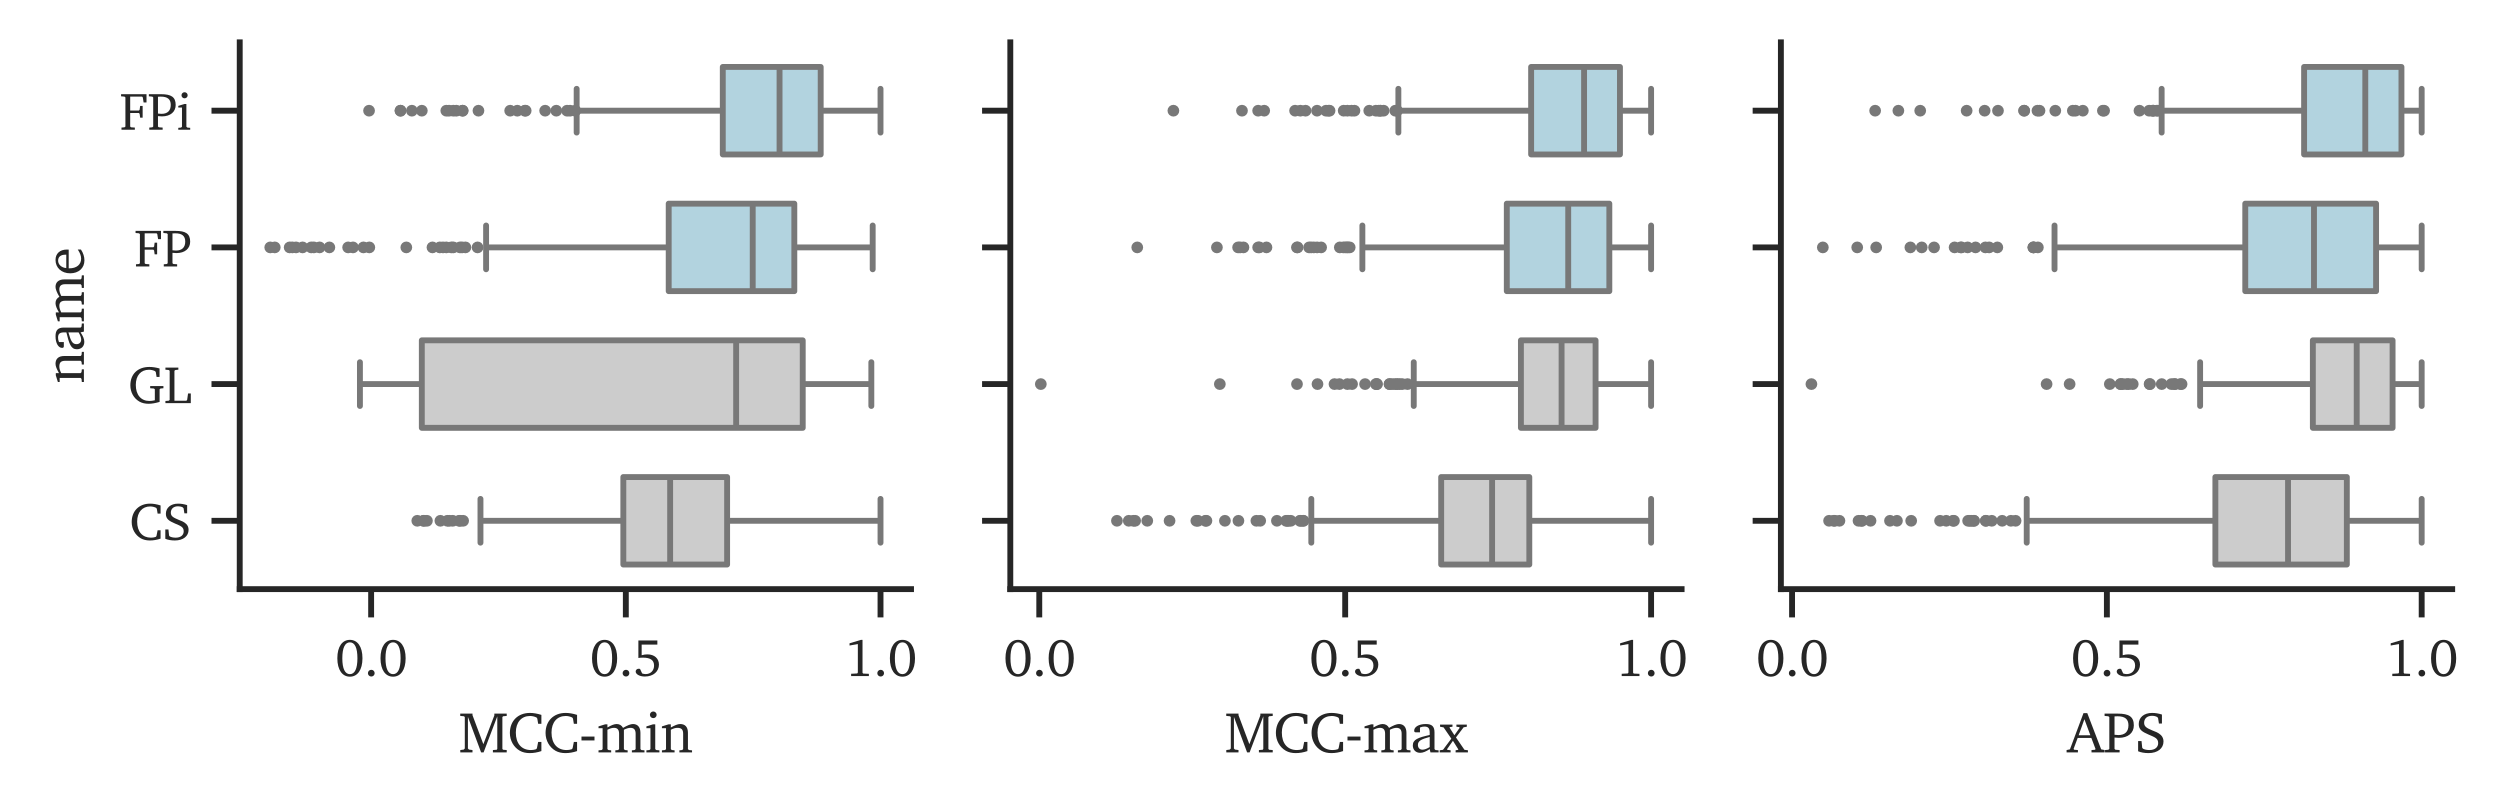 <?xml version="1.0" encoding="utf-8" standalone="no"?>
<!DOCTYPE svg PUBLIC "-//W3C//DTD SVG 1.1//EN"
  "http://www.w3.org/Graphics/SVG/1.1/DTD/svg11.dtd">
<svg xmlns:xlink="http://www.w3.org/1999/xlink" width="425.044pt" height="137.216pt" viewBox="0 0 425.044 137.216" xmlns="http://www.w3.org/2000/svg" version="1.1">
 <defs>
  <style type="text/css">*{stroke-linejoin: round; stroke-linecap: butt}</style>
 </defs>
 <g id="figure_1">
  <g id="patch_1">
   <path d="M 0 137.216 
L 425.044 137.216 
L 425.044 0 
L 0 0 
L 0 137.216 
z
" style="fill: none"/>
  </g>
  <g id="axes_1">
   <g id="patch_2">
    <path d="M 40.758 100.164 
L 154.891 100.164 
L 154.891 7.2 
L 40.758 7.2 
L 40.758 100.164 
z
" style="fill: none"/>
   </g>
   <g id="matplotlib.axis_1">
    <g id="xtick_1">
     <g id="line2d_1">
      <defs>
       <path id="m1a6417aed7" d="M 0 0 
L 0 4.8 
" style="stroke: #262626"/>
      </defs>
      <g>
       <use xlink:href="#m1a6417aed7" x="63.099" y="100.164" style="fill: #262626; stroke: #262626"/>
      </g>
     </g>
     <g id="text_1">
      <!-- 0.0 -->
      <g style="fill: #262626" transform="translate(56.984 114.94) scale(0.088 -0.088)">
       <defs>
        <path id="CharterBT-Roman-30" d="M 1779 4371 
C 864 4371 262 3565 262 2150 
C 262 736 864 -77 1779 -77 
C 2694 -77 3296 736 3296 2150 
C 3296 3565 2694 4371 1779 4371 
z
M 1779 4070 
C 2368 4070 2688 3418 2688 2150 
C 2688 883 2368 230 1779 230 
C 1190 230 864 877 864 2144 
C 864 3418 1190 4070 1779 4070 
z
" transform="scale(0.016)"/>
        <path id="CharterBT-Roman-2e" d="M 890 755 
C 666 755 480 576 480 346 
C 480 115 666 -58 890 -58 
C 1114 -58 1293 122 1293 346 
C 1293 576 1114 755 890 755 
z
" transform="scale(0.016)"/>
       </defs>
       <use xlink:href="#CharterBT-Roman-30"/>
       <use xlink:href="#CharterBT-Roman-2e" transform="translate(55.6 0)"/>
       <use xlink:href="#CharterBT-Roman-30" transform="translate(83.4 0)"/>
      </g>
     </g>
    </g>
    <g id="xtick_2">
     <g id="line2d_2">
      <g>
       <use xlink:href="#m1a6417aed7" x="106.401" y="100.164" style="fill: #262626; stroke: #262626"/>
      </g>
     </g>
     <g id="text_2">
      <!-- 0.5 -->
      <g style="fill: #262626" transform="translate(100.286 114.94) scale(0.088 -0.088)">
       <defs>
        <path id="CharterBT-Roman-35" d="M 646 4294 
L 646 2182 
C 787 2208 973 2221 1210 2221 
C 2099 2221 2541 1920 2541 1261 
C 2541 666 2131 237 1530 237 
C 1389 237 1242 262 1101 314 
L 845 864 
C 781 877 730 883 691 883 
C 474 883 320 742 320 544 
C 320 237 762 -58 1421 -58 
C 2470 -58 3130 563 3130 1389 
C 3130 2118 2586 2618 1728 2618 
C 1523 2618 1293 2586 1043 2515 
L 1043 3795 
L 2938 3795 
L 2938 4294 
L 646 4294 
z
" transform="scale(0.016)"/>
       </defs>
       <use xlink:href="#CharterBT-Roman-30"/>
       <use xlink:href="#CharterBT-Roman-2e" transform="translate(55.6 0)"/>
       <use xlink:href="#CharterBT-Roman-35" transform="translate(83.4 0)"/>
      </g>
     </g>
    </g>
    <g id="xtick_3">
     <g id="line2d_3">
      <g>
       <use xlink:href="#m1a6417aed7" x="149.703" y="100.164" style="fill: #262626; stroke: #262626"/>
      </g>
     </g>
     <g id="text_3">
      <!-- 1.0 -->
      <g style="fill: #262626" transform="translate(143.588 114.94) scale(0.088 -0.088)">
       <defs>
        <path id="CharterBT-Roman-31" d="M 1990 4371 
L 602 3955 
L 602 3686 
L 1606 3866 
L 1606 422 
L 1530 314 
L 794 275 
L 794 0 
L 2938 0 
L 2938 269 
L 2246 301 
L 2170 397 
L 2170 4371 
L 1990 4371 
z
" transform="scale(0.016)"/>
       </defs>
       <use xlink:href="#CharterBT-Roman-31"/>
       <use xlink:href="#CharterBT-Roman-2e" transform="translate(55.6 0)"/>
       <use xlink:href="#CharterBT-Roman-30" transform="translate(83.4 0)"/>
      </g>
     </g>
    </g>
    <g id="text_4">
     <!-- MCC-min -->
     <g style="fill: #262626" transform="translate(77.952 127.923) scale(0.096 -0.096)">
      <defs>
       <path id="CharterBT-Roman-4d" d="M 198 0 
L 1549 0 
L 1549 262 
L 1158 314 
L 1043 435 
L 1043 3930 
L 2502 0 
L 2778 0 
L 4294 3994 
L 4294 384 
L 4230 294 
L 3808 262 
L 3808 0 
L 5338 0 
L 5338 262 
L 4934 294 
L 4858 384 
L 4858 3910 
L 4934 4000 
L 5338 4038 
L 5338 4294 
L 3968 4294 
L 3968 4096 
L 2752 909 
L 1549 4122 
L 1549 4294 
L 192 4294 
L 192 4038 
L 614 4000 
L 698 3910 
L 698 435 
L 582 314 
L 198 262 
L 198 0 
z
" transform="scale(0.016)"/>
       <path id="CharterBT-Roman-43" d="M 3763 147 
L 3763 1158 
L 3405 1158 
L 3264 448 
L 3162 346 
C 2970 288 2784 262 2605 262 
C 1568 262 934 979 934 2195 
C 934 3341 1555 4032 2509 4032 
C 2758 4032 2989 3974 3226 3866 
L 3309 3750 
L 3405 3168 
L 3763 3168 
L 3763 4154 
C 3296 4301 2874 4371 2496 4371 
C 1165 4371 275 3482 275 2150 
C 275 1312 698 570 1382 179 
C 1677 13 2048 -77 2470 -77 
C 2899 -77 3341 0 3763 147 
z
" transform="scale(0.016)"/>
       <path id="CharterBT-Roman-2d" d="M 301 1754 
L 301 1325 
L 1741 1325 
L 1741 1754 
L 301 1754 
z
" transform="scale(0.016)"/>
       <path id="CharterBT-Roman-6d" d="M 2906 2714 
C 2758 2995 2515 3142 2202 3142 
C 1933 3142 1600 3008 1178 2758 
L 1178 3110 
L 934 3110 
L 192 2880 
L 192 2682 
L 646 2682 
L 646 365 
L 538 262 
L 192 230 
L 192 0 
L 1594 0 
L 1594 230 
L 1286 262 
L 1178 365 
L 1178 2509 
C 1459 2650 1696 2720 1907 2720 
C 2291 2720 2470 2509 2470 2061 
L 2470 365 
L 2362 262 
L 2054 230 
L 2054 0 
L 3418 0 
L 3418 230 
L 3117 262 
L 3002 365 
L 3002 2509 
C 3277 2643 3520 2720 3725 2720 
C 4122 2720 4301 2509 4301 2061 
L 4301 365 
L 4186 262 
L 3885 230 
L 3885 0 
L 5280 0 
L 5280 230 
L 4941 262 
L 4832 365 
L 4832 2170 
C 4832 2803 4512 3142 4006 3142 
C 3750 3142 3386 2995 2906 2714 
z
" transform="scale(0.016)"/>
       <path id="CharterBT-Roman-69" d="M 986 4531 
C 781 4531 614 4371 614 4160 
C 614 3955 781 3795 986 3795 
C 1190 3795 1357 3955 1357 4160 
C 1357 4365 1190 4531 986 4531 
z
M 960 3110 
L 224 2880 
L 224 2682 
L 672 2682 
L 672 365 
L 563 262 
L 224 230 
L 224 0 
L 1664 0 
L 1664 230 
L 1318 262 
L 1203 365 
L 1203 3110 
L 960 3110 
z
" transform="scale(0.016)"/>
       <path id="CharterBT-Roman-6e" d="M 192 0 
L 1594 0 
L 1594 230 
L 1286 262 
L 1178 365 
L 1178 2509 
C 1453 2650 1690 2720 1894 2720 
C 2368 2720 2541 2528 2541 2061 
L 2541 365 
L 2432 262 
L 2125 230 
L 2125 0 
L 3526 0 
L 3526 230 
L 3181 262 
L 3072 365 
L 3072 2170 
C 3072 2810 2765 3142 2208 3142 
C 1933 3142 1606 2995 1178 2758 
L 1178 3110 
L 934 3110 
L 192 2880 
L 192 2682 
L 646 2682 
L 646 365 
L 538 262 
L 192 230 
L 192 0 
z
" transform="scale(0.016)"/>
      </defs>
      <use xlink:href="#CharterBT-Roman-4d"/>
      <use xlink:href="#CharterBT-Roman-43" transform="translate(86.6 0)"/>
      <use xlink:href="#CharterBT-Roman-43" transform="translate(149.8 0)"/>
      <use xlink:href="#CharterBT-Roman-2d" transform="translate(213 0)"/>
      <use xlink:href="#CharterBT-Roman-6d" transform="translate(244.9 0)"/>
      <use xlink:href="#CharterBT-Roman-69" transform="translate(329.2 0)"/>
      <use xlink:href="#CharterBT-Roman-6e" transform="translate(357.2 0)"/>
     </g>
    </g>
   </g>
   <g id="matplotlib.axis_2">
    <g id="ytick_1">
     <g id="line2d_4">
      <defs>
       <path id="m380ce29322" d="M 0 0 
L -4.8 0 
" style="stroke: #262626"/>
      </defs>
      <g>
       <use xlink:href="#m380ce29322" x="40.758" y="18.82" style="fill: #262626; stroke: #262626"/>
      </g>
     </g>
     <g id="text_5">
      <!-- FPi -->
      <g style="fill: #262626" transform="translate(20.358 22.059) scale(0.088 -0.088)">
       <defs>
        <path id="CharterBT-Roman-46" d="M 211 0 
L 1824 0 
L 1824 262 
L 1370 294 
L 1261 384 
L 1261 2022 
L 2310 2022 
L 2400 1926 
L 2464 1459 
L 2765 1459 
L 2765 2874 
L 2464 2874 
L 2400 2406 
L 2310 2317 
L 1261 2317 
L 1261 4000 
L 2701 4000 
L 2784 3904 
L 2880 3296 
L 3232 3296 
L 3232 4294 
L 160 4294 
L 160 4038 
L 576 4000 
L 685 3910 
L 685 384 
L 576 294 
L 211 262 
L 211 0 
z
" transform="scale(0.016)"/>
        <path id="CharterBT-Roman-50" d="M 211 0 
L 1824 0 
L 1824 262 
L 1370 294 
L 1261 384 
L 1261 1645 
C 1459 1626 1619 1613 1741 1613 
C 2771 1613 3398 2170 3398 2989 
C 3398 3962 2848 4294 1619 4294 
L 160 4294 
L 160 4038 
L 576 4000 
L 685 3910 
L 685 384 
L 576 294 
L 211 262 
L 211 0 
z
M 1261 1952 
L 1261 3987 
C 1376 4000 1491 4000 1594 4000 
C 2413 4000 2803 3686 2803 3002 
C 2803 2298 2413 1920 1683 1920 
C 1587 1920 1446 1933 1261 1952 
z
" transform="scale(0.016)"/>
       </defs>
       <use xlink:href="#CharterBT-Roman-46"/>
       <use xlink:href="#CharterBT-Roman-50" transform="translate(53.7 0)"/>
       <use xlink:href="#CharterBT-Roman-69" transform="translate(109.5 0)"/>
      </g>
     </g>
    </g>
    <g id="ytick_2">
     <g id="line2d_5">
      <g>
       <use xlink:href="#m380ce29322" x="40.758" y="42.062" style="fill: #262626; stroke: #262626"/>
      </g>
     </g>
     <g id="text_6">
      <!-- FP -->
      <g style="fill: #262626" transform="translate(22.822 45.3) scale(0.088 -0.088)">
       <use xlink:href="#CharterBT-Roman-46"/>
       <use xlink:href="#CharterBT-Roman-50" transform="translate(53.7 0)"/>
      </g>
     </g>
    </g>
    <g id="ytick_3">
     <g id="line2d_6">
      <g>
       <use xlink:href="#m380ce29322" x="40.758" y="65.302" style="fill: #262626; stroke: #262626"/>
      </g>
     </g>
     <g id="text_7">
      <!-- GL -->
      <g style="fill: #262626" transform="translate(21.774 68.541) scale(0.088 -0.088)">
       <defs>
        <path id="CharterBT-Roman-47" d="M 2669 2061 
L 2669 1798 
L 3123 1766 
L 3232 1677 
L 3232 346 
C 2982 288 2765 262 2579 262 
C 1574 262 934 986 934 2195 
C 934 3347 1549 4032 2528 4032 
C 2784 4032 3021 3974 3258 3866 
L 3347 3750 
L 3443 3168 
L 3802 3168 
L 3802 4186 
C 3379 4307 2963 4371 2573 4371 
C 1158 4371 275 3501 275 2150 
C 275 1312 691 570 1382 179 
C 1677 13 2054 -77 2483 -77 
C 2861 -77 3302 0 3808 147 
L 3808 1677 
L 3917 1766 
L 4269 1798 
L 4269 2061 
L 2669 2061 
z
" transform="scale(0.016)"/>
        <path id="CharterBT-Roman-4c" d="M 173 0 
L 3238 0 
L 3238 1165 
L 2906 1165 
L 2797 397 
L 2707 294 
L 1261 294 
L 1261 3910 
L 1370 4000 
L 1734 4038 
L 1734 4294 
L 173 4294 
L 173 4038 
L 576 4000 
L 685 3910 
L 685 384 
L 576 294 
L 173 262 
L 173 0 
z
" transform="scale(0.016)"/>
       </defs>
       <use xlink:href="#CharterBT-Roman-47"/>
       <use xlink:href="#CharterBT-Roman-4c" transform="translate(69.4 0)"/>
      </g>
     </g>
    </g>
    <g id="ytick_4">
     <g id="line2d_7">
      <g>
       <use xlink:href="#m380ce29322" x="40.758" y="88.543" style="fill: #262626; stroke: #262626"/>
      </g>
     </g>
     <g id="text_8">
      <!-- CS -->
      <g style="fill: #262626" transform="translate(22.003 91.782) scale(0.088 -0.088)">
       <defs>
        <path id="CharterBT-Roman-53" d="M 384 128 
C 678 0 1075 -77 1536 -77 
C 2560 -77 3194 454 3194 1210 
C 3194 1491 3098 1728 2912 1914 
C 2618 2202 2272 2304 1946 2438 
C 1357 2688 1050 2848 1050 3277 
C 1050 3744 1376 4051 1920 4051 
C 2144 4051 2336 4006 2496 3917 
L 2592 3808 
L 2688 3200 
L 3021 3200 
L 3021 4192 
C 2643 4314 2285 4371 1933 4371 
C 1024 4371 454 3866 454 3142 
C 454 2522 826 2285 1536 1978 
C 2234 1677 2605 1562 2605 1030 
C 2605 582 2259 262 1638 262 
C 1350 262 1107 314 922 410 
L 838 518 
L 762 1254 
L 384 1254 
L 384 128 
z
" transform="scale(0.016)"/>
       </defs>
       <use xlink:href="#CharterBT-Roman-43"/>
       <use xlink:href="#CharterBT-Roman-53" transform="translate(63.2 0)"/>
      </g>
     </g>
    </g>
    <g id="text_9">
     <!-- name -->
     <g style="fill: #262626" transform="translate(14.265 65.245) rotate(-90) scale(0.096 -0.096)">
      <defs>
       <path id="CharterBT-Roman-61" d="M 2138 371 
L 2221 0 
L 3123 0 
L 3123 230 
L 2784 262 
L 2669 365 
L 2669 2221 
C 2669 2867 2387 3142 1715 3142 
C 909 3142 422 2810 422 2419 
C 422 2266 474 2221 621 2221 
L 1062 2221 
L 1062 2758 
C 1235 2829 1389 2861 1549 2861 
C 2010 2861 2138 2650 2138 2144 
L 2138 1939 
C 858 1632 269 1440 269 774 
C 269 294 582 -45 1088 -45 
C 1395 -45 1734 96 2138 371 
z
M 2138 589 
C 1818 403 1555 301 1344 301 
C 1024 301 832 512 832 826 
C 832 1293 1235 1466 2138 1715 
L 2138 589 
z
" transform="scale(0.016)"/>
       <path id="CharterBT-Roman-65" d="M 2867 678 
C 2502 435 2182 307 1862 307 
C 1216 307 787 794 787 1613 
L 787 1683 
L 2861 1683 
C 2867 1754 2867 1818 2867 1882 
C 2867 2669 2413 3142 1715 3142 
C 858 3142 237 2483 237 1517 
C 237 576 819 -58 1664 -58 
C 2067 -58 2483 70 2867 326 
L 2867 678 
z
M 2298 1952 
L 819 1952 
C 858 2496 1222 2854 1632 2854 
C 2061 2854 2298 2573 2298 2054 
L 2298 1952 
z
" transform="scale(0.016)"/>
      </defs>
      <use xlink:href="#CharterBT-Roman-6e"/>
      <use xlink:href="#CharterBT-Roman-61" transform="translate(56.8 0)"/>
      <use xlink:href="#CharterBT-Roman-6d" transform="translate(107.5 0)"/>
      <use xlink:href="#CharterBT-Roman-65" transform="translate(191.8 0)"/>
     </g>
    </g>
   </g>
   <g id="patch_3">
    <path d="M 122.886 11.383 
L 122.886 26.258 
L 139.531 26.258 
L 139.531 11.383 
L 122.886 11.383 
z
" clip-path="url(#p6ade46493b)" style="fill: #b2d3df; stroke: #787878; stroke-linejoin: miter"/>
   </g>
   <g id="line2d_8">
    <path d="M 122.886 18.82 
L 98.041 18.82 
" clip-path="url(#p6ade46493b)" style="fill: none; stroke: #787878"/>
   </g>
   <g id="line2d_9">
    <path d="M 139.531 18.82 
L 149.703 18.82 
" clip-path="url(#p6ade46493b)" style="fill: none; stroke: #787878"/>
   </g>
   <g id="line2d_10">
    <path d="M 98.041 15.102 
L 98.041 22.539 
" clip-path="url(#p6ade46493b)" style="fill: none; stroke: #787878; stroke-linecap: round"/>
   </g>
   <g id="line2d_11">
    <path d="M 149.703 15.102 
L 149.703 22.539 
" clip-path="url(#p6ade46493b)" style="fill: none; stroke: #787878; stroke-linecap: round"/>
   </g>
   <g id="line2d_12">
    <defs>
     <path id="mef636eb412" d="M 0 0.5 
C 0.133 0.5 0.26 0.447 0.354 0.354 
C 0.447 0.26 0.5 0.133 0.5 0 
C 0.5 -0.133 0.447 -0.26 0.354 -0.354 
C 0.26 -0.447 0.133 -0.5 0 -0.5 
C -0.133 -0.5 -0.26 -0.447 -0.354 -0.354 
C -0.447 -0.26 -0.5 -0.133 -0.5 0 
C -0.5 0.133 -0.447 0.26 -0.354 0.354 
C -0.26 0.447 -0.133 0.5 0 0.5 
z
" style="stroke: #787878"/>
    </defs>
    <g clip-path="url(#p6ade46493b)">
     <use xlink:href="#mef636eb412" x="81.345" y="18.82" style="fill-opacity: 0; stroke: #787878"/>
     <use xlink:href="#mef636eb412" x="76.346" y="18.82" style="fill-opacity: 0; stroke: #787878"/>
     <use xlink:href="#mef636eb412" x="77.589" y="18.82" style="fill-opacity: 0; stroke: #787878"/>
     <use xlink:href="#mef636eb412" x="70.027" y="18.82" style="fill-opacity: 0; stroke: #787878"/>
     <use xlink:href="#mef636eb412" x="87.949" y="18.82" style="fill-opacity: 0; stroke: #787878"/>
     <use xlink:href="#mef636eb412" x="96.409" y="18.82" style="fill-opacity: 0; stroke: #787878"/>
     <use xlink:href="#mef636eb412" x="77.067" y="18.82" style="fill-opacity: 0; stroke: #787878"/>
     <use xlink:href="#mef636eb412" x="86.738" y="18.82" style="fill-opacity: 0; stroke: #787878"/>
     <use xlink:href="#mef636eb412" x="97.818" y="18.82" style="fill-opacity: 0; stroke: #787878"/>
     <use xlink:href="#mef636eb412" x="89.228" y="18.82" style="fill-opacity: 0; stroke: #787878"/>
     <use xlink:href="#mef636eb412" x="75.878" y="18.82" style="fill-opacity: 0; stroke: #787878"/>
     <use xlink:href="#mef636eb412" x="62.745" y="18.82" style="fill-opacity: 0; stroke: #787878"/>
     <use xlink:href="#mef636eb412" x="71.716" y="18.82" style="fill-opacity: 0; stroke: #787878"/>
     <use xlink:href="#mef636eb412" x="96.923" y="18.82" style="fill-opacity: 0; stroke: #787878"/>
     <use xlink:href="#mef636eb412" x="92.685" y="18.82" style="fill-opacity: 0; stroke: #787878"/>
     <use xlink:href="#mef636eb412" x="89.375" y="18.82" style="fill-opacity: 0; stroke: #787878"/>
     <use xlink:href="#mef636eb412" x="78.654" y="18.82" style="fill-opacity: 0; stroke: #787878"/>
     <use xlink:href="#mef636eb412" x="78.654" y="18.82" style="fill-opacity: 0; stroke: #787878"/>
     <use xlink:href="#mef636eb412" x="94.578" y="18.82" style="fill-opacity: 0; stroke: #787878"/>
     <use xlink:href="#mef636eb412" x="68.091" y="18.82" style="fill-opacity: 0; stroke: #787878"/>
     <use xlink:href="#mef636eb412" x="68.091" y="18.82" style="fill-opacity: 0; stroke: #787878"/>
    </g>
   </g>
   <g id="patch_4">
    <path d="M 113.691 34.624 
L 113.691 49.499 
L 135.048 49.499 
L 135.048 34.624 
L 113.691 34.624 
z
" clip-path="url(#p6ade46493b)" style="fill: #b2d3df; stroke: #787878; stroke-linejoin: miter"/>
   </g>
   <g id="line2d_13">
    <path d="M 113.691 42.062 
L 82.645 42.062 
" clip-path="url(#p6ade46493b)" style="fill: none; stroke: #787878"/>
   </g>
   <g id="line2d_14">
    <path d="M 135.048 42.062 
L 148.372 42.062 
" clip-path="url(#p6ade46493b)" style="fill: none; stroke: #787878"/>
   </g>
   <g id="line2d_15">
    <path d="M 82.645 38.343 
L 82.645 45.78 
" clip-path="url(#p6ade46493b)" style="fill: none; stroke: #787878; stroke-linecap: round"/>
   </g>
   <g id="line2d_16">
    <path d="M 148.372 38.343 
L 148.372 45.78 
" clip-path="url(#p6ade46493b)" style="fill: none; stroke: #787878; stroke-linecap: round"/>
   </g>
   <g id="line2d_17">
    <g clip-path="url(#p6ade46493b)">
     <use xlink:href="#mef636eb412" x="74.777" y="42.062" style="fill-opacity: 0; stroke: #787878"/>
     <use xlink:href="#mef636eb412" x="52.912" y="42.062" style="fill-opacity: 0; stroke: #787878"/>
     <use xlink:href="#mef636eb412" x="60.014" y="42.062" style="fill-opacity: 0; stroke: #787878"/>
     <use xlink:href="#mef636eb412" x="53.365" y="42.062" style="fill-opacity: 0; stroke: #787878"/>
     <use xlink:href="#mef636eb412" x="49.714" y="42.062" style="fill-opacity: 0; stroke: #787878"/>
     <use xlink:href="#mef636eb412" x="50.328" y="42.062" style="fill-opacity: 0; stroke: #787878"/>
     <use xlink:href="#mef636eb412" x="62.791" y="42.062" style="fill-opacity: 0; stroke: #787878"/>
     <use xlink:href="#mef636eb412" x="45.945" y="42.062" style="fill-opacity: 0; stroke: #787878"/>
     <use xlink:href="#mef636eb412" x="77.067" y="42.062" style="fill-opacity: 0; stroke: #787878"/>
     <use xlink:href="#mef636eb412" x="75.878" y="42.062" style="fill-opacity: 0; stroke: #787878"/>
     <use xlink:href="#mef636eb412" x="49.247" y="42.062" style="fill-opacity: 0; stroke: #787878"/>
     <use xlink:href="#mef636eb412" x="46.715" y="42.062" style="fill-opacity: 0; stroke: #787878"/>
     <use xlink:href="#mef636eb412" x="69.081" y="42.062" style="fill-opacity: 0; stroke: #787878"/>
     <use xlink:href="#mef636eb412" x="78.565" y="42.062" style="fill-opacity: 0; stroke: #787878"/>
     <use xlink:href="#mef636eb412" x="54.335" y="42.062" style="fill-opacity: 0; stroke: #787878"/>
     <use xlink:href="#mef636eb412" x="79.128" y="42.062" style="fill-opacity: 0; stroke: #787878"/>
     <use xlink:href="#mef636eb412" x="73.526" y="42.062" style="fill-opacity: 0; stroke: #787878"/>
     <use xlink:href="#mef636eb412" x="78.21" y="42.062" style="fill-opacity: 0; stroke: #787878"/>
     <use xlink:href="#mef636eb412" x="59.188" y="42.062" style="fill-opacity: 0; stroke: #787878"/>
     <use xlink:href="#mef636eb412" x="75.321" y="42.062" style="fill-opacity: 0; stroke: #787878"/>
     <use xlink:href="#mef636eb412" x="55.998" y="42.062" style="fill-opacity: 0; stroke: #787878"/>
     <use xlink:href="#mef636eb412" x="81.193" y="42.062" style="fill-opacity: 0; stroke: #787878"/>
     <use xlink:href="#mef636eb412" x="76.729" y="42.062" style="fill-opacity: 0; stroke: #787878"/>
     <use xlink:href="#mef636eb412" x="61.791" y="42.062" style="fill-opacity: 0; stroke: #787878"/>
     <use xlink:href="#mef636eb412" x="51.44" y="42.062" style="fill-opacity: 0; stroke: #787878"/>
    </g>
   </g>
   <g id="patch_5">
    <path d="M 71.716 57.865 
L 71.716 72.74 
L 136.478 72.74 
L 136.478 57.865 
L 71.716 57.865 
z
" clip-path="url(#p6ade46493b)" style="fill: #cccccc; stroke: #787878; stroke-linejoin: miter"/>
   </g>
   <g id="line2d_18">
    <path d="M 71.716 65.302 
L 61.195 65.302 
" clip-path="url(#p6ade46493b)" style="fill: none; stroke: #787878"/>
   </g>
   <g id="line2d_19">
    <path d="M 136.478 65.302 
L 148.142 65.302 
" clip-path="url(#p6ade46493b)" style="fill: none; stroke: #787878"/>
   </g>
   <g id="line2d_20">
    <path d="M 61.195 61.584 
L 61.195 69.021 
" clip-path="url(#p6ade46493b)" style="fill: none; stroke: #787878; stroke-linecap: round"/>
   </g>
   <g id="line2d_21">
    <path d="M 148.142 61.584 
L 148.142 69.021 
" clip-path="url(#p6ade46493b)" style="fill: none; stroke: #787878; stroke-linecap: round"/>
   </g>
   <g id="line2d_22"/>
   <g id="patch_6">
    <path d="M 105.977 81.106 
L 105.977 95.981 
L 123.623 95.981 
L 123.623 81.106 
L 105.977 81.106 
z
" clip-path="url(#p6ade46493b)" style="fill: #cccccc; stroke: #787878; stroke-linejoin: miter"/>
   </g>
   <g id="line2d_23">
    <path d="M 105.977 88.543 
L 81.688 88.543 
" clip-path="url(#p6ade46493b)" style="fill: none; stroke: #787878"/>
   </g>
   <g id="line2d_24">
    <path d="M 123.623 88.543 
L 149.703 88.543 
" clip-path="url(#p6ade46493b)" style="fill: none; stroke: #787878"/>
   </g>
   <g id="line2d_25">
    <path d="M 81.688 84.825 
L 81.688 92.262 
" clip-path="url(#p6ade46493b)" style="fill: none; stroke: #787878; stroke-linecap: round"/>
   </g>
   <g id="line2d_26">
    <path d="M 149.703 84.825 
L 149.703 92.262 
" clip-path="url(#p6ade46493b)" style="fill: none; stroke: #787878; stroke-linecap: round"/>
   </g>
   <g id="line2d_27">
    <g clip-path="url(#p6ade46493b)">
     <use xlink:href="#mef636eb412" x="76.972" y="88.543" style="fill-opacity: 0; stroke: #787878"/>
     <use xlink:href="#mef636eb412" x="78.74" y="88.543" style="fill-opacity: 0; stroke: #787878"/>
     <use xlink:href="#mef636eb412" x="71.988" y="88.543" style="fill-opacity: 0; stroke: #787878"/>
     <use xlink:href="#mef636eb412" x="78.058" y="88.543" style="fill-opacity: 0; stroke: #787878"/>
     <use xlink:href="#mef636eb412" x="78.235" y="88.543" style="fill-opacity: 0; stroke: #787878"/>
     <use xlink:href="#mef636eb412" x="72.584" y="88.543" style="fill-opacity: 0; stroke: #787878"/>
     <use xlink:href="#mef636eb412" x="76.387" y="88.543" style="fill-opacity: 0; stroke: #787878"/>
     <use xlink:href="#mef636eb412" x="72.085" y="88.543" style="fill-opacity: 0; stroke: #787878"/>
     <use xlink:href="#mef636eb412" x="74.872" y="88.543" style="fill-opacity: 0; stroke: #787878"/>
     <use xlink:href="#mef636eb412" x="70.946" y="88.543" style="fill-opacity: 0; stroke: #787878"/>
     <use xlink:href="#mef636eb412" x="76.061" y="88.543" style="fill-opacity: 0; stroke: #787878"/>
    </g>
   </g>
   <g id="line2d_28">
    <path d="M 132.536 11.383 
L 132.536 26.258 
" clip-path="url(#p6ade46493b)" style="fill: none; stroke: #787878"/>
   </g>
   <g id="line2d_29">
    <path d="M 127.976 34.624 
L 127.976 49.499 
" clip-path="url(#p6ade46493b)" style="fill: none; stroke: #787878"/>
   </g>
   <g id="line2d_30">
    <path d="M 125.158 57.865 
L 125.158 72.74 
" clip-path="url(#p6ade46493b)" style="fill: none; stroke: #787878"/>
   </g>
   <g id="line2d_31">
    <path d="M 113.936 81.106 
L 113.936 95.981 
" clip-path="url(#p6ade46493b)" style="fill: none; stroke: #787878"/>
   </g>
   <g id="patch_7">
    <path d="M 40.758 100.164 
L 40.758 7.2 
" style="fill: none; stroke: #262626; stroke-linejoin: miter; stroke-linecap: square"/>
   </g>
   <g id="patch_8">
    <path d="M 40.758 100.164 
L 154.891 100.164 
" style="fill: none; stroke: #262626; stroke-linejoin: miter; stroke-linecap: square"/>
   </g>
  </g>
  <g id="axes_2">
   <g id="patch_9">
    <path d="M 171.77 100.164 
L 285.903 100.164 
L 285.903 7.2 
L 171.77 7.2 
L 171.77 100.164 
z
" style="fill: none"/>
   </g>
   <g id="matplotlib.axis_3">
    <g id="xtick_4">
     <g id="line2d_32">
      <g>
       <use xlink:href="#m1a6417aed7" x="176.695" y="100.164" style="fill: #262626; stroke: #262626"/>
      </g>
     </g>
     <g id="text_10">
      <!-- 0.0 -->
      <g style="fill: #262626" transform="translate(170.58 114.94) scale(0.088 -0.088)">
       <use xlink:href="#CharterBT-Roman-30"/>
       <use xlink:href="#CharterBT-Roman-2e" transform="translate(55.6 0)"/>
       <use xlink:href="#CharterBT-Roman-30" transform="translate(83.4 0)"/>
      </g>
     </g>
    </g>
    <g id="xtick_5">
     <g id="line2d_33">
      <g>
       <use xlink:href="#m1a6417aed7" x="228.705" y="100.164" style="fill: #262626; stroke: #262626"/>
      </g>
     </g>
     <g id="text_11">
      <!-- 0.5 -->
      <g style="fill: #262626" transform="translate(222.59 114.94) scale(0.088 -0.088)">
       <use xlink:href="#CharterBT-Roman-30"/>
       <use xlink:href="#CharterBT-Roman-2e" transform="translate(55.6 0)"/>
       <use xlink:href="#CharterBT-Roman-35" transform="translate(83.4 0)"/>
      </g>
     </g>
    </g>
    <g id="xtick_6">
     <g id="line2d_34">
      <g>
       <use xlink:href="#m1a6417aed7" x="280.716" y="100.164" style="fill: #262626; stroke: #262626"/>
      </g>
     </g>
     <g id="text_12">
      <!-- 1.0 -->
      <g style="fill: #262626" transform="translate(274.6 114.94) scale(0.088 -0.088)">
       <use xlink:href="#CharterBT-Roman-31"/>
       <use xlink:href="#CharterBT-Roman-2e" transform="translate(55.6 0)"/>
       <use xlink:href="#CharterBT-Roman-30" transform="translate(83.4 0)"/>
      </g>
     </g>
    </g>
    <g id="text_13">
     <!-- MCC-max -->
     <g style="fill: #262626" transform="translate(208.187 127.923) scale(0.096 -0.096)">
      <defs>
       <path id="CharterBT-Roman-78" d="M 115 3078 
L 115 2842 
L 506 2771 
L 1363 1523 
L 442 288 
L 77 237 
L 77 0 
L 1286 0 
L 1286 237 
L 922 282 
L 890 358 
L 1542 1286 
L 2138 333 
L 2106 282 
L 1837 237 
L 1837 0 
L 3200 0 
L 3200 237 
L 2816 288 
L 1875 1658 
L 2720 2778 
L 3078 2842 
L 3078 3078 
L 1926 3078 
L 1926 2842 
L 2234 2803 
L 2285 2720 
L 1702 1901 
L 1165 2739 
L 1197 2803 
L 1491 2842 
L 1491 3078 
L 115 3078 
z
" transform="scale(0.016)"/>
      </defs>
      <use xlink:href="#CharterBT-Roman-4d"/>
      <use xlink:href="#CharterBT-Roman-43" transform="translate(86.6 0)"/>
      <use xlink:href="#CharterBT-Roman-43" transform="translate(149.8 0)"/>
      <use xlink:href="#CharterBT-Roman-2d" transform="translate(213 0)"/>
      <use xlink:href="#CharterBT-Roman-6d" transform="translate(244.9 0)"/>
      <use xlink:href="#CharterBT-Roman-61" transform="translate(329.2 0)"/>
      <use xlink:href="#CharterBT-Roman-78" transform="translate(379.9 0)"/>
     </g>
    </g>
   </g>
   <g id="matplotlib.axis_4">
    <g id="ytick_5">
     <g id="line2d_35">
      <g>
       <use xlink:href="#m380ce29322" x="171.77" y="18.82" style="fill: #262626; stroke: #262626"/>
      </g>
     </g>
    </g>
    <g id="ytick_6">
     <g id="line2d_36">
      <g>
       <use xlink:href="#m380ce29322" x="171.77" y="42.062" style="fill: #262626; stroke: #262626"/>
      </g>
     </g>
    </g>
    <g id="ytick_7">
     <g id="line2d_37">
      <g>
       <use xlink:href="#m380ce29322" x="171.77" y="65.302" style="fill: #262626; stroke: #262626"/>
      </g>
     </g>
    </g>
    <g id="ytick_8">
     <g id="line2d_38">
      <g>
       <use xlink:href="#m380ce29322" x="171.77" y="88.543" style="fill: #262626; stroke: #262626"/>
      </g>
     </g>
    </g>
   </g>
   <g id="patch_10">
    <path d="M 260.319 11.383 
L 260.319 26.258 
L 275.42 26.258 
L 275.42 11.383 
L 260.319 11.383 
z
" clip-path="url(#p4c5fdf7814)" style="fill: #b2d3df; stroke: #787878; stroke-linejoin: miter"/>
   </g>
   <g id="line2d_39">
    <path d="M 260.319 18.82 
L 237.748 18.82 
" clip-path="url(#p4c5fdf7814)" style="fill: none; stroke: #787878"/>
   </g>
   <g id="line2d_40">
    <path d="M 275.42 18.82 
L 280.716 18.82 
" clip-path="url(#p4c5fdf7814)" style="fill: none; stroke: #787878"/>
   </g>
   <g id="line2d_41">
    <path d="M 237.748 15.102 
L 237.748 22.539 
" clip-path="url(#p4c5fdf7814)" style="fill: none; stroke: #787878; stroke-linecap: round"/>
   </g>
   <g id="line2d_42">
    <path d="M 280.716 15.102 
L 280.716 22.539 
" clip-path="url(#p4c5fdf7814)" style="fill: none; stroke: #787878; stroke-linecap: round"/>
   </g>
   <g id="line2d_43">
    <g clip-path="url(#p4c5fdf7814)">
     <use xlink:href="#mef636eb412" x="226.05" y="18.82" style="fill-opacity: 0; stroke: #787878"/>
     <use xlink:href="#mef636eb412" x="220.186" y="18.82" style="fill-opacity: 0; stroke: #787878"/>
     <use xlink:href="#mef636eb412" x="229.082" y="18.82" style="fill-opacity: 0; stroke: #787878"/>
     <use xlink:href="#mef636eb412" x="234.644" y="18.82" style="fill-opacity: 0; stroke: #787878"/>
     <use xlink:href="#mef636eb412" x="234.744" y="18.82" style="fill-opacity: 0; stroke: #787878"/>
     <use xlink:href="#mef636eb412" x="233.925" y="18.82" style="fill-opacity: 0; stroke: #787878"/>
     <use xlink:href="#mef636eb412" x="221.086" y="18.82" style="fill-opacity: 0; stroke: #787878"/>
     <use xlink:href="#mef636eb412" x="232.795" y="18.82" style="fill-opacity: 0; stroke: #787878"/>
     <use xlink:href="#mef636eb412" x="230.28" y="18.82" style="fill-opacity: 0; stroke: #787878"/>
     <use xlink:href="#mef636eb412" x="235.244" y="18.82" style="fill-opacity: 0; stroke: #787878"/>
     <use xlink:href="#mef636eb412" x="213.906" y="18.82" style="fill-opacity: 0; stroke: #787878"/>
     <use xlink:href="#mef636eb412" x="237.523" y="18.82" style="fill-opacity: 0; stroke: #787878"/>
     <use xlink:href="#mef636eb412" x="199.497" y="18.82" style="fill-opacity: 0; stroke: #787878"/>
     <use xlink:href="#mef636eb412" x="237.22" y="18.82" style="fill-opacity: 0; stroke: #787878"/>
     <use xlink:href="#mef636eb412" x="229.781" y="18.82" style="fill-opacity: 0; stroke: #787878"/>
     <use xlink:href="#mef636eb412" x="234.392" y="18.82" style="fill-opacity: 0; stroke: #787878"/>
     <use xlink:href="#mef636eb412" x="225.448" y="18.82" style="fill-opacity: 0; stroke: #787878"/>
     <use xlink:href="#mef636eb412" x="221.964" y="18.82" style="fill-opacity: 0; stroke: #787878"/>
     <use xlink:href="#mef636eb412" x="214.935" y="18.82" style="fill-opacity: 0; stroke: #787878"/>
     <use xlink:href="#mef636eb412" x="211.157" y="18.82" style="fill-opacity: 0; stroke: #787878"/>
     <use xlink:href="#mef636eb412" x="228.45" y="18.82" style="fill-opacity: 0; stroke: #787878"/>
     <use xlink:href="#mef636eb412" x="223.919" y="18.82" style="fill-opacity: 0; stroke: #787878"/>
     <use xlink:href="#mef636eb412" x="225.869" y="18.82" style="fill-opacity: 0; stroke: #787878"/>
    </g>
   </g>
   <g id="patch_11">
    <path d="M 256.182 34.624 
L 256.182 49.499 
L 273.614 49.499 
L 273.614 34.624 
L 256.182 34.624 
z
" clip-path="url(#p4c5fdf7814)" style="fill: #b2d3df; stroke: #787878; stroke-linejoin: miter"/>
   </g>
   <g id="line2d_44">
    <path d="M 256.182 42.062 
L 231.627 42.062 
" clip-path="url(#p4c5fdf7814)" style="fill: none; stroke: #787878"/>
   </g>
   <g id="line2d_45">
    <path d="M 273.614 42.062 
L 280.716 42.062 
" clip-path="url(#p4c5fdf7814)" style="fill: none; stroke: #787878"/>
   </g>
   <g id="line2d_46">
    <path d="M 231.627 38.343 
L 231.627 45.78 
" clip-path="url(#p4c5fdf7814)" style="fill: none; stroke: #787878; stroke-linecap: round"/>
   </g>
   <g id="line2d_47">
    <path d="M 280.716 38.343 
L 280.716 45.78 
" clip-path="url(#p4c5fdf7814)" style="fill: none; stroke: #787878; stroke-linecap: round"/>
   </g>
   <g id="line2d_48">
    <g clip-path="url(#p4c5fdf7814)">
     <use xlink:href="#mef636eb412" x="227.793" y="42.062" style="fill-opacity: 0; stroke: #787878"/>
     <use xlink:href="#mef636eb412" x="223.377" y="42.062" style="fill-opacity: 0; stroke: #787878"/>
     <use xlink:href="#mef636eb412" x="214.123" y="42.062" style="fill-opacity: 0; stroke: #787878"/>
     <use xlink:href="#mef636eb412" x="210.499" y="42.062" style="fill-opacity: 0; stroke: #787878"/>
     <use xlink:href="#mef636eb412" x="222.571" y="42.062" style="fill-opacity: 0; stroke: #787878"/>
     <use xlink:href="#mef636eb412" x="229.183" y="42.062" style="fill-opacity: 0; stroke: #787878"/>
     <use xlink:href="#mef636eb412" x="206.897" y="42.062" style="fill-opacity: 0; stroke: #787878"/>
     <use xlink:href="#mef636eb412" x="210.842" y="42.062" style="fill-opacity: 0; stroke: #787878"/>
     <use xlink:href="#mef636eb412" x="222.926" y="42.062" style="fill-opacity: 0; stroke: #787878"/>
     <use xlink:href="#mef636eb412" x="228.383" y="42.062" style="fill-opacity: 0; stroke: #787878"/>
     <use xlink:href="#mef636eb412" x="229.473" y="42.062" style="fill-opacity: 0; stroke: #787878"/>
     <use xlink:href="#mef636eb412" x="213.906" y="42.062" style="fill-opacity: 0; stroke: #787878"/>
     <use xlink:href="#mef636eb412" x="193.353" y="42.062" style="fill-opacity: 0; stroke: #787878"/>
     <use xlink:href="#mef636eb412" x="228.993" y="42.062" style="fill-opacity: 0; stroke: #787878"/>
     <use xlink:href="#mef636eb412" x="220.611" y="42.062" style="fill-opacity: 0; stroke: #787878"/>
     <use xlink:href="#mef636eb412" x="220.502" y="42.062" style="fill-opacity: 0; stroke: #787878"/>
     <use xlink:href="#mef636eb412" x="215.321" y="42.062" style="fill-opacity: 0; stroke: #787878"/>
     <use xlink:href="#mef636eb412" x="211.407" y="42.062" style="fill-opacity: 0; stroke: #787878"/>
     <use xlink:href="#mef636eb412" x="228.707" y="42.062" style="fill-opacity: 0; stroke: #787878"/>
     <use xlink:href="#mef636eb412" x="223.932" y="42.062" style="fill-opacity: 0; stroke: #787878"/>
     <use xlink:href="#mef636eb412" x="224.613" y="42.062" style="fill-opacity: 0; stroke: #787878"/>
    </g>
   </g>
   <g id="patch_12">
    <path d="M 258.583 57.865 
L 258.583 72.74 
L 271.275 72.74 
L 271.275 57.865 
L 258.583 57.865 
z
" clip-path="url(#p4c5fdf7814)" style="fill: #cccccc; stroke: #787878; stroke-linejoin: miter"/>
   </g>
   <g id="line2d_49">
    <path d="M 258.583 65.302 
L 240.363 65.302 
" clip-path="url(#p4c5fdf7814)" style="fill: none; stroke: #787878"/>
   </g>
   <g id="line2d_50">
    <path d="M 271.275 65.302 
L 280.716 65.302 
" clip-path="url(#p4c5fdf7814)" style="fill: none; stroke: #787878"/>
   </g>
   <g id="line2d_51">
    <path d="M 240.363 61.584 
L 240.363 69.021 
" clip-path="url(#p4c5fdf7814)" style="fill: none; stroke: #787878; stroke-linecap: round"/>
   </g>
   <g id="line2d_52">
    <path d="M 280.716 61.584 
L 280.716 69.021 
" clip-path="url(#p4c5fdf7814)" style="fill: none; stroke: #787878; stroke-linecap: round"/>
   </g>
   <g id="line2d_53">
    <g clip-path="url(#p4c5fdf7814)">
     <use xlink:href="#mef636eb412" x="229.082" y="65.302" style="fill-opacity: 0; stroke: #787878"/>
     <use xlink:href="#mef636eb412" x="223.997" y="65.302" style="fill-opacity: 0; stroke: #787878"/>
     <use xlink:href="#mef636eb412" x="233.922" y="65.302" style="fill-opacity: 0; stroke: #787878"/>
     <use xlink:href="#mef636eb412" x="237.573" y="65.302" style="fill-opacity: 0; stroke: #787878"/>
     <use xlink:href="#mef636eb412" x="176.958" y="65.302" style="fill-opacity: 0; stroke: #787878"/>
     <use xlink:href="#mef636eb412" x="239.303" y="65.302" style="fill-opacity: 0; stroke: #787878"/>
     <use xlink:href="#mef636eb412" x="207.394" y="65.302" style="fill-opacity: 0; stroke: #787878"/>
     <use xlink:href="#mef636eb412" x="226.887" y="65.302" style="fill-opacity: 0; stroke: #787878"/>
     <use xlink:href="#mef636eb412" x="234.082" y="65.302" style="fill-opacity: 0; stroke: #787878"/>
     <use xlink:href="#mef636eb412" x="232.085" y="65.302" style="fill-opacity: 0; stroke: #787878"/>
     <use xlink:href="#mef636eb412" x="236.238" y="65.302" style="fill-opacity: 0; stroke: #787878"/>
     <use xlink:href="#mef636eb412" x="238.412" y="65.302" style="fill-opacity: 0; stroke: #787878"/>
     <use xlink:href="#mef636eb412" x="237.291" y="65.302" style="fill-opacity: 0; stroke: #787878"/>
     <use xlink:href="#mef636eb412" x="237.95" y="65.302" style="fill-opacity: 0; stroke: #787878"/>
     <use xlink:href="#mef636eb412" x="227.725" y="65.302" style="fill-opacity: 0; stroke: #787878"/>
     <use xlink:href="#mef636eb412" x="236.268" y="65.302" style="fill-opacity: 0; stroke: #787878"/>
     <use xlink:href="#mef636eb412" x="229.874" y="65.302" style="fill-opacity: 0; stroke: #787878"/>
     <use xlink:href="#mef636eb412" x="236.808" y="65.302" style="fill-opacity: 0; stroke: #787878"/>
     <use xlink:href="#mef636eb412" x="234.097" y="65.302" style="fill-opacity: 0; stroke: #787878"/>
     <use xlink:href="#mef636eb412" x="220.512" y="65.302" style="fill-opacity: 0; stroke: #787878"/>
    </g>
   </g>
   <g id="patch_13">
    <path d="M 245.026 81.106 
L 245.026 95.981 
L 260.008 95.981 
L 260.008 81.106 
L 245.026 81.106 
z
" clip-path="url(#p4c5fdf7814)" style="fill: #cccccc; stroke: #787878; stroke-linejoin: miter"/>
   </g>
   <g id="line2d_54">
    <path d="M 245.026 88.543 
L 222.944 88.543 
" clip-path="url(#p4c5fdf7814)" style="fill: none; stroke: #787878"/>
   </g>
   <g id="line2d_55">
    <path d="M 260.008 88.543 
L 280.716 88.543 
" clip-path="url(#p4c5fdf7814)" style="fill: none; stroke: #787878"/>
   </g>
   <g id="line2d_56">
    <path d="M 222.944 84.825 
L 222.944 92.262 
" clip-path="url(#p4c5fdf7814)" style="fill: none; stroke: #787878; stroke-linecap: round"/>
   </g>
   <g id="line2d_57">
    <path d="M 280.716 84.825 
L 280.716 92.262 
" clip-path="url(#p4c5fdf7814)" style="fill: none; stroke: #787878; stroke-linecap: round"/>
   </g>
   <g id="line2d_58">
    <g clip-path="url(#p4c5fdf7814)">
     <use xlink:href="#mef636eb412" x="218.651" y="88.543" style="fill-opacity: 0; stroke: #787878"/>
     <use xlink:href="#mef636eb412" x="214.256" y="88.543" style="fill-opacity: 0; stroke: #787878"/>
     <use xlink:href="#mef636eb412" x="204.944" y="88.543" style="fill-opacity: 0; stroke: #787878"/>
     <use xlink:href="#mef636eb412" x="218.856" y="88.543" style="fill-opacity: 0; stroke: #787878"/>
     <use xlink:href="#mef636eb412" x="221.133" y="88.543" style="fill-opacity: 0; stroke: #787878"/>
     <use xlink:href="#mef636eb412" x="219.046" y="88.543" style="fill-opacity: 0; stroke: #787878"/>
     <use xlink:href="#mef636eb412" x="192.991" y="88.543" style="fill-opacity: 0; stroke: #787878"/>
     <use xlink:href="#mef636eb412" x="208.258" y="88.543" style="fill-opacity: 0; stroke: #787878"/>
     <use xlink:href="#mef636eb412" x="221.617" y="88.543" style="fill-opacity: 0; stroke: #787878"/>
     <use xlink:href="#mef636eb412" x="213.607" y="88.543" style="fill-opacity: 0; stroke: #787878"/>
     <use xlink:href="#mef636eb412" x="221.006" y="88.543" style="fill-opacity: 0; stroke: #787878"/>
     <use xlink:href="#mef636eb412" x="219.456" y="88.543" style="fill-opacity: 0; stroke: #787878"/>
     <use xlink:href="#mef636eb412" x="198.846" y="88.543" style="fill-opacity: 0; stroke: #787878"/>
     <use xlink:href="#mef636eb412" x="221.55" y="88.543" style="fill-opacity: 0; stroke: #787878"/>
     <use xlink:href="#mef636eb412" x="191.91" y="88.543" style="fill-opacity: 0; stroke: #787878"/>
     <use xlink:href="#mef636eb412" x="203.673" y="88.543" style="fill-opacity: 0; stroke: #787878"/>
     <use xlink:href="#mef636eb412" x="205.116" y="88.543" style="fill-opacity: 0; stroke: #787878"/>
     <use xlink:href="#mef636eb412" x="189.899" y="88.543" style="fill-opacity: 0; stroke: #787878"/>
     <use xlink:href="#mef636eb412" x="217.098" y="88.543" style="fill-opacity: 0; stroke: #787878"/>
     <use xlink:href="#mef636eb412" x="210.555" y="88.543" style="fill-opacity: 0; stroke: #787878"/>
     <use xlink:href="#mef636eb412" x="203.398" y="88.543" style="fill-opacity: 0; stroke: #787878"/>
     <use xlink:href="#mef636eb412" x="192.695" y="88.543" style="fill-opacity: 0; stroke: #787878"/>
     <use xlink:href="#mef636eb412" x="195.056" y="88.543" style="fill-opacity: 0; stroke: #787878"/>
    </g>
   </g>
   <g id="line2d_59">
    <path d="M 269.322 11.383 
L 269.322 26.258 
" clip-path="url(#p4c5fdf7814)" style="fill: none; stroke: #787878"/>
   </g>
   <g id="line2d_60">
    <path d="M 266.624 34.624 
L 266.624 49.499 
" clip-path="url(#p4c5fdf7814)" style="fill: none; stroke: #787878"/>
   </g>
   <g id="line2d_61">
    <path d="M 265.497 57.865 
L 265.497 72.74 
" clip-path="url(#p4c5fdf7814)" style="fill: none; stroke: #787878"/>
   </g>
   <g id="line2d_62">
    <path d="M 253.684 81.106 
L 253.684 95.981 
" clip-path="url(#p4c5fdf7814)" style="fill: none; stroke: #787878"/>
   </g>
   <g id="patch_14">
    <path d="M 171.77 100.164 
L 171.77 7.2 
" style="fill: none; stroke: #262626; stroke-linejoin: miter; stroke-linecap: square"/>
   </g>
   <g id="patch_15">
    <path d="M 171.77 100.164 
L 285.903 100.164 
" style="fill: none; stroke: #262626; stroke-linejoin: miter; stroke-linecap: square"/>
   </g>
  </g>
  <g id="axes_3">
   <g id="patch_16">
    <path d="M 302.783 100.164 
L 416.916 100.164 
L 416.916 7.2 
L 302.783 7.2 
L 302.783 100.164 
z
" style="fill: none"/>
   </g>
   <g id="matplotlib.axis_5">
    <g id="xtick_7">
     <g id="line2d_63">
      <g>
       <use xlink:href="#m1a6417aed7" x="304.683" y="100.164" style="fill: #262626; stroke: #262626"/>
      </g>
     </g>
     <g id="text_14">
      <!-- 0.0 -->
      <g style="fill: #262626" transform="translate(298.568 114.94) scale(0.088 -0.088)">
       <use xlink:href="#CharterBT-Roman-30"/>
       <use xlink:href="#CharterBT-Roman-2e" transform="translate(55.6 0)"/>
       <use xlink:href="#CharterBT-Roman-30" transform="translate(83.4 0)"/>
      </g>
     </g>
    </g>
    <g id="xtick_8">
     <g id="line2d_64">
      <g>
       <use xlink:href="#m1a6417aed7" x="358.206" y="100.164" style="fill: #262626; stroke: #262626"/>
      </g>
     </g>
     <g id="text_15">
      <!-- 0.5 -->
      <g style="fill: #262626" transform="translate(352.09 114.94) scale(0.088 -0.088)">
       <use xlink:href="#CharterBT-Roman-30"/>
       <use xlink:href="#CharterBT-Roman-2e" transform="translate(55.6 0)"/>
       <use xlink:href="#CharterBT-Roman-35" transform="translate(83.4 0)"/>
      </g>
     </g>
    </g>
    <g id="xtick_9">
     <g id="line2d_65">
      <g>
       <use xlink:href="#m1a6417aed7" x="411.728" y="100.164" style="fill: #262626; stroke: #262626"/>
      </g>
     </g>
     <g id="text_16">
      <!-- 1.0 -->
      <g style="fill: #262626" transform="translate(405.613 114.94) scale(0.088 -0.088)">
       <use xlink:href="#CharterBT-Roman-31"/>
       <use xlink:href="#CharterBT-Roman-2e" transform="translate(55.6 0)"/>
       <use xlink:href="#CharterBT-Roman-30" transform="translate(83.4 0)"/>
      </g>
     </g>
    </g>
    <g id="text_17">
     <!-- APS -->
     <g style="fill: #262626" transform="translate(351.435 127.923) scale(0.096 -0.096)">
      <defs>
       <path id="CharterBT-Roman-41" d="M 1818 4346 
L 320 339 
L -51 262 
L -51 0 
L 1203 0 
L 1203 262 
L 787 294 
L 723 384 
L 1178 1606 
L 2688 1606 
L 3149 384 
L 3104 294 
L 2707 262 
L 2707 0 
L 4160 0 
L 4160 262 
L 3776 339 
L 2240 4346 
L 1818 4346 
z
M 1920 3674 
L 2579 1901 
L 1286 1901 
L 1920 3674 
z
" transform="scale(0.016)"/>
      </defs>
      <use xlink:href="#CharterBT-Roman-41"/>
      <use xlink:href="#CharterBT-Roman-50" transform="translate(63.9 0)"/>
      <use xlink:href="#CharterBT-Roman-53" transform="translate(119.7 0)"/>
     </g>
    </g>
   </g>
   <g id="matplotlib.axis_6">
    <g id="ytick_9">
     <g id="line2d_66">
      <g>
       <use xlink:href="#m380ce29322" x="302.783" y="18.82" style="fill: #262626; stroke: #262626"/>
      </g>
     </g>
    </g>
    <g id="ytick_10">
     <g id="line2d_67">
      <g>
       <use xlink:href="#m380ce29322" x="302.783" y="42.062" style="fill: #262626; stroke: #262626"/>
      </g>
     </g>
    </g>
    <g id="ytick_11">
     <g id="line2d_68">
      <g>
       <use xlink:href="#m380ce29322" x="302.783" y="65.302" style="fill: #262626; stroke: #262626"/>
      </g>
     </g>
    </g>
    <g id="ytick_12">
     <g id="line2d_69">
      <g>
       <use xlink:href="#m380ce29322" x="302.783" y="88.543" style="fill: #262626; stroke: #262626"/>
      </g>
     </g>
    </g>
   </g>
   <g id="patch_17">
    <path d="M 391.738 11.383 
L 391.738 26.258 
L 408.289 26.258 
L 408.289 11.383 
L 391.738 11.383 
z
" clip-path="url(#pb66795dc6a)" style="fill: #b2d3df; stroke: #787878; stroke-linejoin: miter"/>
   </g>
   <g id="line2d_70">
    <path d="M 391.738 18.82 
L 367.518 18.82 
" clip-path="url(#pb66795dc6a)" style="fill: none; stroke: #787878"/>
   </g>
   <g id="line2d_71">
    <path d="M 408.289 18.82 
L 411.728 18.82 
" clip-path="url(#pb66795dc6a)" style="fill: none; stroke: #787878"/>
   </g>
   <g id="line2d_72">
    <path d="M 367.518 15.102 
L 367.518 22.539 
" clip-path="url(#pb66795dc6a)" style="fill: none; stroke: #787878; stroke-linecap: round"/>
   </g>
   <g id="line2d_73">
    <path d="M 411.728 15.102 
L 411.728 22.539 
" clip-path="url(#pb66795dc6a)" style="fill: none; stroke: #787878; stroke-linecap: round"/>
   </g>
   <g id="line2d_74">
    <g clip-path="url(#pb66795dc6a)">
     <use xlink:href="#mef636eb412" x="346.402" y="18.82" style="fill-opacity: 0; stroke: #787878"/>
     <use xlink:href="#mef636eb412" x="366.897" y="18.82" style="fill-opacity: 0; stroke: #787878"/>
     <use xlink:href="#mef636eb412" x="366.692" y="18.82" style="fill-opacity: 0; stroke: #787878"/>
     <use xlink:href="#mef636eb412" x="366.119" y="18.82" style="fill-opacity: 0; stroke: #787878"/>
     <use xlink:href="#mef636eb412" x="344.128" y="18.82" style="fill-opacity: 0; stroke: #787878"/>
     <use xlink:href="#mef636eb412" x="365.931" y="18.82" style="fill-opacity: 0; stroke: #787878"/>
     <use xlink:href="#mef636eb412" x="366.076" y="18.82" style="fill-opacity: 0; stroke: #787878"/>
     <use xlink:href="#mef636eb412" x="318.806" y="18.82" style="fill-opacity: 0; stroke: #787878"/>
     <use xlink:href="#mef636eb412" x="352.87" y="18.82" style="fill-opacity: 0; stroke: #787878"/>
     <use xlink:href="#mef636eb412" x="352.419" y="18.82" style="fill-opacity: 0; stroke: #787878"/>
     <use xlink:href="#mef636eb412" x="354.122" y="18.82" style="fill-opacity: 0; stroke: #787878"/>
     <use xlink:href="#mef636eb412" x="346.753" y="18.82" style="fill-opacity: 0; stroke: #787878"/>
     <use xlink:href="#mef636eb412" x="339.692" y="18.82" style="fill-opacity: 0; stroke: #787878"/>
     <use xlink:href="#mef636eb412" x="326.47" y="18.82" style="fill-opacity: 0; stroke: #787878"/>
     <use xlink:href="#mef636eb412" x="357.526" y="18.82" style="fill-opacity: 0; stroke: #787878"/>
     <use xlink:href="#mef636eb412" x="365.39" y="18.82" style="fill-opacity: 0; stroke: #787878"/>
     <use xlink:href="#mef636eb412" x="322.756" y="18.82" style="fill-opacity: 0; stroke: #787878"/>
     <use xlink:href="#mef636eb412" x="349.436" y="18.82" style="fill-opacity: 0; stroke: #787878"/>
     <use xlink:href="#mef636eb412" x="357.736" y="18.82" style="fill-opacity: 0; stroke: #787878"/>
     <use xlink:href="#mef636eb412" x="337.424" y="18.82" style="fill-opacity: 0; stroke: #787878"/>
     <use xlink:href="#mef636eb412" x="334.365" y="18.82" style="fill-opacity: 0; stroke: #787878"/>
     <use xlink:href="#mef636eb412" x="363.746" y="18.82" style="fill-opacity: 0; stroke: #787878"/>
     <use xlink:href="#mef636eb412" x="344.156" y="18.82" style="fill-opacity: 0; stroke: #787878"/>
    </g>
   </g>
   <g id="patch_18">
    <path d="M 381.735 34.624 
L 381.735 49.499 
L 403.977 49.499 
L 403.977 34.624 
L 381.735 34.624 
z
" clip-path="url(#pb66795dc6a)" style="fill: #b2d3df; stroke: #787878; stroke-linejoin: miter"/>
   </g>
   <g id="line2d_75">
    <path d="M 381.735 42.062 
L 349.305 42.062 
" clip-path="url(#pb66795dc6a)" style="fill: none; stroke: #787878"/>
   </g>
   <g id="line2d_76">
    <path d="M 403.977 42.062 
L 411.728 42.062 
" clip-path="url(#pb66795dc6a)" style="fill: none; stroke: #787878"/>
   </g>
   <g id="line2d_77">
    <path d="M 349.305 38.343 
L 349.305 45.78 
" clip-path="url(#pb66795dc6a)" style="fill: none; stroke: #787878; stroke-linecap: round"/>
   </g>
   <g id="line2d_78">
    <path d="M 411.728 38.343 
L 411.728 45.78 
" clip-path="url(#pb66795dc6a)" style="fill: none; stroke: #787878; stroke-linecap: round"/>
   </g>
   <g id="line2d_79">
    <g clip-path="url(#pb66795dc6a)">
     <use xlink:href="#mef636eb412" x="334.538" y="42.062" style="fill-opacity: 0; stroke: #787878"/>
     <use xlink:href="#mef636eb412" x="345.73" y="42.062" style="fill-opacity: 0; stroke: #787878"/>
     <use xlink:href="#mef636eb412" x="333.341" y="42.062" style="fill-opacity: 0; stroke: #787878"/>
     <use xlink:href="#mef636eb412" x="345.701" y="42.062" style="fill-opacity: 0; stroke: #787878"/>
     <use xlink:href="#mef636eb412" x="345.755" y="42.062" style="fill-opacity: 0; stroke: #787878"/>
     <use xlink:href="#mef636eb412" x="309.914" y="42.062" style="fill-opacity: 0; stroke: #787878"/>
     <use xlink:href="#mef636eb412" x="337.551" y="42.062" style="fill-opacity: 0; stroke: #787878"/>
     <use xlink:href="#mef636eb412" x="335.877" y="42.062" style="fill-opacity: 0; stroke: #787878"/>
     <use xlink:href="#mef636eb412" x="339.581" y="42.062" style="fill-opacity: 0; stroke: #787878"/>
     <use xlink:href="#mef636eb412" x="332.313" y="42.062" style="fill-opacity: 0; stroke: #787878"/>
     <use xlink:href="#mef636eb412" x="326.729" y="42.062" style="fill-opacity: 0; stroke: #787878"/>
     <use xlink:href="#mef636eb412" x="318.983" y="42.062" style="fill-opacity: 0; stroke: #787878"/>
     <use xlink:href="#mef636eb412" x="346.474" y="42.062" style="fill-opacity: 0; stroke: #787878"/>
     <use xlink:href="#mef636eb412" x="315.759" y="42.062" style="fill-opacity: 0; stroke: #787878"/>
     <use xlink:href="#mef636eb412" x="338.193" y="42.062" style="fill-opacity: 0; stroke: #787878"/>
     <use xlink:href="#mef636eb412" x="328.826" y="42.062" style="fill-opacity: 0; stroke: #787878"/>
     <use xlink:href="#mef636eb412" x="324.796" y="42.062" style="fill-opacity: 0; stroke: #787878"/>
     <use xlink:href="#mef636eb412" x="333.501" y="42.062" style="fill-opacity: 0; stroke: #787878"/>
    </g>
   </g>
   <g id="patch_19">
    <path d="M 393.226 57.865 
L 393.226 72.74 
L 406.781 72.74 
L 406.781 57.865 
L 393.226 57.865 
z
" clip-path="url(#pb66795dc6a)" style="fill: #cccccc; stroke: #787878; stroke-linejoin: miter"/>
   </g>
   <g id="line2d_80">
    <path d="M 393.226 65.302 
L 374.059 65.302 
" clip-path="url(#pb66795dc6a)" style="fill: none; stroke: #787878"/>
   </g>
   <g id="line2d_81">
    <path d="M 406.781 65.302 
L 411.728 65.302 
" clip-path="url(#pb66795dc6a)" style="fill: none; stroke: #787878"/>
   </g>
   <g id="line2d_82">
    <path d="M 374.059 61.584 
L 374.059 69.021 
" clip-path="url(#pb66795dc6a)" style="fill: none; stroke: #787878; stroke-linecap: round"/>
   </g>
   <g id="line2d_83">
    <path d="M 411.728 61.584 
L 411.728 69.021 
" clip-path="url(#pb66795dc6a)" style="fill: none; stroke: #787878; stroke-linecap: round"/>
   </g>
   <g id="line2d_84">
    <g clip-path="url(#pb66795dc6a)">
     <use xlink:href="#mef636eb412" x="358.705" y="65.302" style="fill-opacity: 0; stroke: #787878"/>
     <use xlink:href="#mef636eb412" x="307.971" y="65.302" style="fill-opacity: 0; stroke: #787878"/>
     <use xlink:href="#mef636eb412" x="362.604" y="65.302" style="fill-opacity: 0; stroke: #787878"/>
     <use xlink:href="#mef636eb412" x="361.607" y="65.302" style="fill-opacity: 0; stroke: #787878"/>
     <use xlink:href="#mef636eb412" x="365.536" y="65.302" style="fill-opacity: 0; stroke: #787878"/>
     <use xlink:href="#mef636eb412" x="360.514" y="65.302" style="fill-opacity: 0; stroke: #787878"/>
     <use xlink:href="#mef636eb412" x="361.918" y="65.302" style="fill-opacity: 0; stroke: #787878"/>
     <use xlink:href="#mef636eb412" x="360.932" y="65.302" style="fill-opacity: 0; stroke: #787878"/>
     <use xlink:href="#mef636eb412" x="369.748" y="65.302" style="fill-opacity: 0; stroke: #787878"/>
     <use xlink:href="#mef636eb412" x="367.529" y="65.302" style="fill-opacity: 0; stroke: #787878"/>
     <use xlink:href="#mef636eb412" x="370.907" y="65.302" style="fill-opacity: 0; stroke: #787878"/>
     <use xlink:href="#mef636eb412" x="351.872" y="65.302" style="fill-opacity: 0; stroke: #787878"/>
     <use xlink:href="#mef636eb412" x="360.581" y="65.302" style="fill-opacity: 0; stroke: #787878"/>
     <use xlink:href="#mef636eb412" x="365.468" y="65.302" style="fill-opacity: 0; stroke: #787878"/>
     <use xlink:href="#mef636eb412" x="370.705" y="65.302" style="fill-opacity: 0; stroke: #787878"/>
     <use xlink:href="#mef636eb412" x="347.958" y="65.302" style="fill-opacity: 0; stroke: #787878"/>
     <use xlink:href="#mef636eb412" x="369.176" y="65.302" style="fill-opacity: 0; stroke: #787878"/>
     <use xlink:href="#mef636eb412" x="369.757" y="65.302" style="fill-opacity: 0; stroke: #787878"/>
    </g>
   </g>
   <g id="patch_20">
    <path d="M 376.652 81.106 
L 376.652 95.981 
L 399.003 95.981 
L 399.003 81.106 
L 376.652 81.106 
z
" clip-path="url(#pb66795dc6a)" style="fill: #cccccc; stroke: #787878; stroke-linejoin: miter"/>
   </g>
   <g id="line2d_85">
    <path d="M 376.652 88.543 
L 344.577 88.543 
" clip-path="url(#pb66795dc6a)" style="fill: none; stroke: #787878"/>
   </g>
   <g id="line2d_86">
    <path d="M 399.003 88.543 
L 411.728 88.543 
" clip-path="url(#pb66795dc6a)" style="fill: none; stroke: #787878"/>
   </g>
   <g id="line2d_87">
    <path d="M 344.577 84.825 
L 344.577 92.262 
" clip-path="url(#pb66795dc6a)" style="fill: none; stroke: #787878; stroke-linecap: round"/>
   </g>
   <g id="line2d_88">
    <path d="M 411.728 84.825 
L 411.728 92.262 
" clip-path="url(#pb66795dc6a)" style="fill: none; stroke: #787878; stroke-linecap: round"/>
   </g>
   <g id="line2d_89">
    <g clip-path="url(#pb66795dc6a)">
     <use xlink:href="#mef636eb412" x="334.616" y="88.543" style="fill-opacity: 0; stroke: #787878"/>
     <use xlink:href="#mef636eb412" x="332.045" y="88.543" style="fill-opacity: 0; stroke: #787878"/>
     <use xlink:href="#mef636eb412" x="335.615" y="88.543" style="fill-opacity: 0; stroke: #787878"/>
     <use xlink:href="#mef636eb412" x="332.208" y="88.543" style="fill-opacity: 0; stroke: #787878"/>
     <use xlink:href="#mef636eb412" x="316.522" y="88.543" style="fill-opacity: 0; stroke: #787878"/>
     <use xlink:href="#mef636eb412" x="338.635" y="88.543" style="fill-opacity: 0; stroke: #787878"/>
     <use xlink:href="#mef636eb412" x="324.935" y="88.543" style="fill-opacity: 0; stroke: #787878"/>
     <use xlink:href="#mef636eb412" x="337.605" y="88.543" style="fill-opacity: 0; stroke: #787878"/>
     <use xlink:href="#mef636eb412" x="330.892" y="88.543" style="fill-opacity: 0; stroke: #787878"/>
     <use xlink:href="#mef636eb412" x="341.887" y="88.543" style="fill-opacity: 0; stroke: #787878"/>
     <use xlink:href="#mef636eb412" x="335.599" y="88.543" style="fill-opacity: 0; stroke: #787878"/>
     <use xlink:href="#mef636eb412" x="322.514" y="88.543" style="fill-opacity: 0; stroke: #787878"/>
     <use xlink:href="#mef636eb412" x="337.658" y="88.543" style="fill-opacity: 0; stroke: #787878"/>
     <use xlink:href="#mef636eb412" x="311.769" y="88.543" style="fill-opacity: 0; stroke: #787878"/>
     <use xlink:href="#mef636eb412" x="316.557" y="88.543" style="fill-opacity: 0; stroke: #787878"/>
     <use xlink:href="#mef636eb412" x="335.203" y="88.543" style="fill-opacity: 0; stroke: #787878"/>
     <use xlink:href="#mef636eb412" x="318.024" y="88.543" style="fill-opacity: 0; stroke: #787878"/>
     <use xlink:href="#mef636eb412" x="310.975" y="88.543" style="fill-opacity: 0; stroke: #787878"/>
     <use xlink:href="#mef636eb412" x="329.843" y="88.543" style="fill-opacity: 0; stroke: #787878"/>
     <use xlink:href="#mef636eb412" x="321.331" y="88.543" style="fill-opacity: 0; stroke: #787878"/>
     <use xlink:href="#mef636eb412" x="334.92" y="88.543" style="fill-opacity: 0; stroke: #787878"/>
     <use xlink:href="#mef636eb412" x="315.98" y="88.543" style="fill-opacity: 0; stroke: #787878"/>
     <use xlink:href="#mef636eb412" x="342.686" y="88.543" style="fill-opacity: 0; stroke: #787878"/>
     <use xlink:href="#mef636eb412" x="311.939" y="88.543" style="fill-opacity: 0; stroke: #787878"/>
     <use xlink:href="#mef636eb412" x="312.738" y="88.543" style="fill-opacity: 0; stroke: #787878"/>
     <use xlink:href="#mef636eb412" x="340.404" y="88.543" style="fill-opacity: 0; stroke: #787878"/>
    </g>
   </g>
   <g id="line2d_90">
    <path d="M 402.14 11.383 
L 402.14 26.258 
" clip-path="url(#pb66795dc6a)" style="fill: none; stroke: #787878"/>
   </g>
   <g id="line2d_91">
    <path d="M 393.418 34.624 
L 393.418 49.499 
" clip-path="url(#pb66795dc6a)" style="fill: none; stroke: #787878"/>
   </g>
   <g id="line2d_92">
    <path d="M 400.682 57.865 
L 400.682 72.74 
" clip-path="url(#pb66795dc6a)" style="fill: none; stroke: #787878"/>
   </g>
   <g id="line2d_93">
    <path d="M 389.005 81.106 
L 389.005 95.981 
" clip-path="url(#pb66795dc6a)" style="fill: none; stroke: #787878"/>
   </g>
   <g id="patch_21">
    <path d="M 302.783 100.164 
L 302.783 7.2 
" style="fill: none; stroke: #262626; stroke-linejoin: miter; stroke-linecap: square"/>
   </g>
   <g id="patch_22">
    <path d="M 302.783 100.164 
L 416.916 100.164 
" style="fill: none; stroke: #262626; stroke-linejoin: miter; stroke-linecap: square"/>
   </g>
  </g>
 </g>
 <defs>
  <clipPath id="p6ade46493b">
   <rect x="40.758" y="7.2" width="114.133" height="92.964"/>
  </clipPath>
  <clipPath id="p4c5fdf7814">
   <rect x="171.77" y="7.2" width="114.133" height="92.964"/>
  </clipPath>
  <clipPath id="pb66795dc6a">
   <rect x="302.783" y="7.2" width="114.133" height="92.964"/>
  </clipPath>
 </defs>
</svg>
